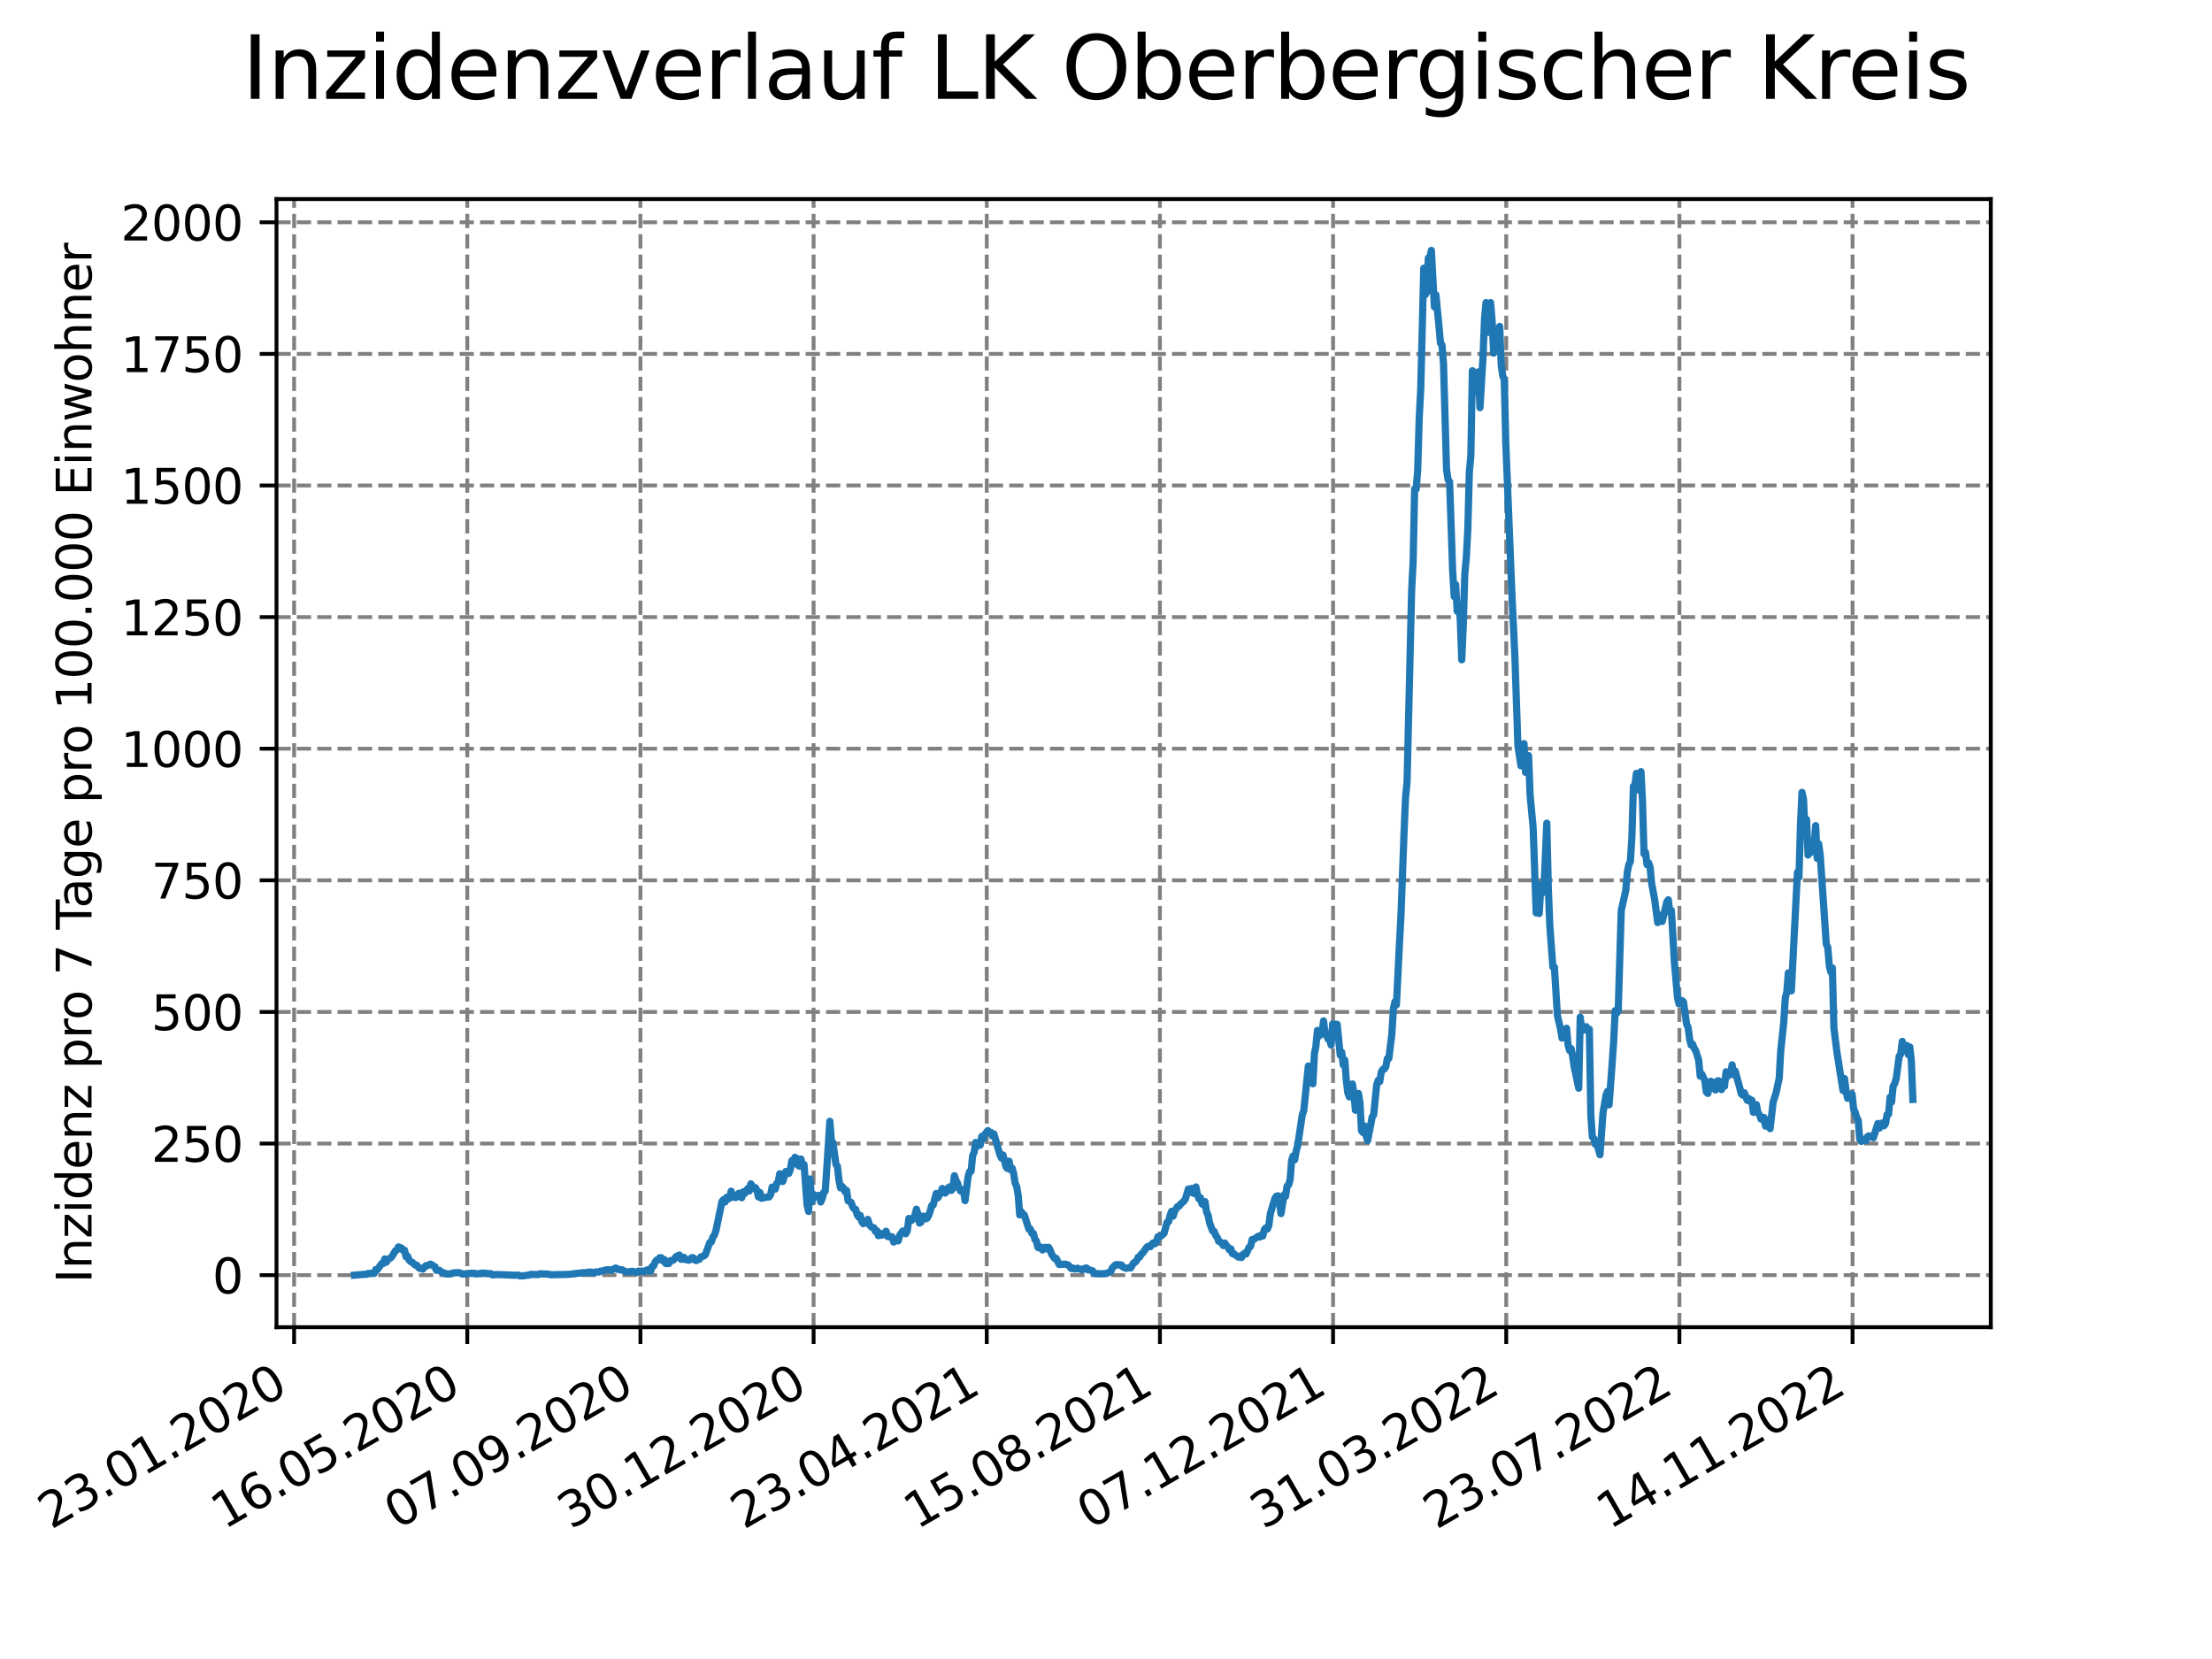 <?xml version="1.0" encoding="utf-8" standalone="no"?>
<!DOCTYPE svg PUBLIC "-//W3C//DTD SVG 1.1//EN"
  "http://www.w3.org/Graphics/SVG/1.1/DTD/svg11.dtd">
<svg xmlns:xlink="http://www.w3.org/1999/xlink" width="460.8pt" height="345.6pt" viewBox="0 0 460.8 345.6" xmlns="http://www.w3.org/2000/svg" version="1.1">
 <defs>
  <style type="text/css">*{stroke-linejoin: round; stroke-linecap: butt}</style>
 </defs>
 <g id="figure_1">
  <g id="patch_1">
   <path d="M 0 345.6 
L 460.8 345.6 
L 460.8 0 
L 0 0 
z
" style="fill: #ffffff"/>
  </g>
  <g id="axes_1">
   <g id="patch_2">
    <path d="M 57.6 276.48 
L 414.72 276.48 
L 414.72 41.472 
L 57.6 41.472 
z
" style="fill: #ffffff"/>
   </g>
   <g id="matplotlib.axis_1">
    <g id="xtick_1">
     <g id="line2d_1">
      <path d="M 61.268 276.48 
L 61.268 41.472 
" clip-path="url(#pd8aa8f0f12)" style="fill: none; stroke-dasharray: 2.96,1.28; stroke-dashoffset: 0; stroke: #808080; stroke-width: 0.8"/>
     </g>
     <g id="line2d_2">
      <defs>
       <path id="m929150c74d" d="M 0 0 
L 0 3.5 
" style="stroke: #000000; stroke-width: 0.8"/>
      </defs>
      <g>
       <use xlink:href="#m929150c74d" x="61.268" y="276.48" style="stroke: #000000; stroke-width: 0.8"/>
      </g>
     </g>
     <g id="text_1">
      <!-- 23.01.2020 -->
      <g transform="translate(10.643 318.689) rotate(-30) scale(0.1 -0.1)">
       <defs>
        <path id="DejaVuSans-32" d="M 1228 531 
L 3431 531 
L 3431 0 
L 469 0 
L 469 531 
Q 828 903 1448 1529 
Q 2069 2156 2228 2338 
Q 2531 2678 2651 2914 
Q 2772 3150 2772 3378 
Q 2772 3750 2511 3984 
Q 2250 4219 1831 4219 
Q 1534 4219 1204 4116 
Q 875 4013 500 3803 
L 500 4441 
Q 881 4594 1212 4672 
Q 1544 4750 1819 4750 
Q 2544 4750 2975 4387 
Q 3406 4025 3406 3419 
Q 3406 3131 3298 2873 
Q 3191 2616 2906 2266 
Q 2828 2175 2409 1742 
Q 1991 1309 1228 531 
z
" transform="scale(0.016)"/>
        <path id="DejaVuSans-33" d="M 2597 2516 
Q 3050 2419 3304 2112 
Q 3559 1806 3559 1356 
Q 3559 666 3084 287 
Q 2609 -91 1734 -91 
Q 1441 -91 1130 -33 
Q 819 25 488 141 
L 488 750 
Q 750 597 1062 519 
Q 1375 441 1716 441 
Q 2309 441 2620 675 
Q 2931 909 2931 1356 
Q 2931 1769 2642 2001 
Q 2353 2234 1838 2234 
L 1294 2234 
L 1294 2753 
L 1863 2753 
Q 2328 2753 2575 2939 
Q 2822 3125 2822 3475 
Q 2822 3834 2567 4026 
Q 2313 4219 1838 4219 
Q 1578 4219 1281 4162 
Q 984 4106 628 3988 
L 628 4550 
Q 988 4650 1302 4700 
Q 1616 4750 1894 4750 
Q 2613 4750 3031 4423 
Q 3450 4097 3450 3541 
Q 3450 3153 3228 2886 
Q 3006 2619 2597 2516 
z
" transform="scale(0.016)"/>
        <path id="DejaVuSans-2e" d="M 684 794 
L 1344 794 
L 1344 0 
L 684 0 
L 684 794 
z
" transform="scale(0.016)"/>
        <path id="DejaVuSans-30" d="M 2034 4250 
Q 1547 4250 1301 3770 
Q 1056 3291 1056 2328 
Q 1056 1369 1301 889 
Q 1547 409 2034 409 
Q 2525 409 2770 889 
Q 3016 1369 3016 2328 
Q 3016 3291 2770 3770 
Q 2525 4250 2034 4250 
z
M 2034 4750 
Q 2819 4750 3233 4129 
Q 3647 3509 3647 2328 
Q 3647 1150 3233 529 
Q 2819 -91 2034 -91 
Q 1250 -91 836 529 
Q 422 1150 422 2328 
Q 422 3509 836 4129 
Q 1250 4750 2034 4750 
z
" transform="scale(0.016)"/>
        <path id="DejaVuSans-31" d="M 794 531 
L 1825 531 
L 1825 4091 
L 703 3866 
L 703 4441 
L 1819 4666 
L 2450 4666 
L 2450 531 
L 3481 531 
L 3481 0 
L 794 0 
L 794 531 
z
" transform="scale(0.016)"/>
       </defs>
       <use xlink:href="#DejaVuSans-32"/>
       <use xlink:href="#DejaVuSans-33" x="63.623"/>
       <use xlink:href="#DejaVuSans-2e" x="127.246"/>
       <use xlink:href="#DejaVuSans-30" x="159.033"/>
       <use xlink:href="#DejaVuSans-31" x="222.656"/>
       <use xlink:href="#DejaVuSans-2e" x="286.279"/>
       <use xlink:href="#DejaVuSans-32" x="318.066"/>
       <use xlink:href="#DejaVuSans-30" x="381.689"/>
       <use xlink:href="#DejaVuSans-32" x="445.312"/>
       <use xlink:href="#DejaVuSans-30" x="508.936"/>
      </g>
     </g>
    </g>
    <g id="xtick_2">
     <g id="line2d_3">
      <path d="M 97.341 276.48 
L 97.341 41.472 
" clip-path="url(#pd8aa8f0f12)" style="fill: none; stroke-dasharray: 2.96,1.28; stroke-dashoffset: 0; stroke: #808080; stroke-width: 0.8"/>
     </g>
     <g id="line2d_4">
      <g>
       <use xlink:href="#m929150c74d" x="97.341" y="276.48" style="stroke: #000000; stroke-width: 0.8"/>
      </g>
     </g>
     <g id="text_2">
      <!-- 16.05.2020 -->
      <g transform="translate(46.715 318.689) rotate(-30) scale(0.1 -0.1)">
       <defs>
        <path id="DejaVuSans-36" d="M 2113 2584 
Q 1688 2584 1439 2293 
Q 1191 2003 1191 1497 
Q 1191 994 1439 701 
Q 1688 409 2113 409 
Q 2538 409 2786 701 
Q 3034 994 3034 1497 
Q 3034 2003 2786 2293 
Q 2538 2584 2113 2584 
z
M 3366 4563 
L 3366 3988 
Q 3128 4100 2886 4159 
Q 2644 4219 2406 4219 
Q 1781 4219 1451 3797 
Q 1122 3375 1075 2522 
Q 1259 2794 1537 2939 
Q 1816 3084 2150 3084 
Q 2853 3084 3261 2657 
Q 3669 2231 3669 1497 
Q 3669 778 3244 343 
Q 2819 -91 2113 -91 
Q 1303 -91 875 529 
Q 447 1150 447 2328 
Q 447 3434 972 4092 
Q 1497 4750 2381 4750 
Q 2619 4750 2861 4703 
Q 3103 4656 3366 4563 
z
" transform="scale(0.016)"/>
        <path id="DejaVuSans-35" d="M 691 4666 
L 3169 4666 
L 3169 4134 
L 1269 4134 
L 1269 2991 
Q 1406 3038 1543 3061 
Q 1681 3084 1819 3084 
Q 2600 3084 3056 2656 
Q 3513 2228 3513 1497 
Q 3513 744 3044 326 
Q 2575 -91 1722 -91 
Q 1428 -91 1123 -41 
Q 819 9 494 109 
L 494 744 
Q 775 591 1075 516 
Q 1375 441 1709 441 
Q 2250 441 2565 725 
Q 2881 1009 2881 1497 
Q 2881 1984 2565 2268 
Q 2250 2553 1709 2553 
Q 1456 2553 1204 2497 
Q 953 2441 691 2322 
L 691 4666 
z
" transform="scale(0.016)"/>
       </defs>
       <use xlink:href="#DejaVuSans-31"/>
       <use xlink:href="#DejaVuSans-36" x="63.623"/>
       <use xlink:href="#DejaVuSans-2e" x="127.246"/>
       <use xlink:href="#DejaVuSans-30" x="159.033"/>
       <use xlink:href="#DejaVuSans-35" x="222.656"/>
       <use xlink:href="#DejaVuSans-2e" x="286.279"/>
       <use xlink:href="#DejaVuSans-32" x="318.066"/>
       <use xlink:href="#DejaVuSans-30" x="381.689"/>
       <use xlink:href="#DejaVuSans-32" x="445.312"/>
       <use xlink:href="#DejaVuSans-30" x="508.936"/>
      </g>
     </g>
    </g>
    <g id="xtick_3">
     <g id="line2d_5">
      <path d="M 133.413 276.48 
L 133.413 41.472 
" clip-path="url(#pd8aa8f0f12)" style="fill: none; stroke-dasharray: 2.96,1.28; stroke-dashoffset: 0; stroke: #808080; stroke-width: 0.8"/>
     </g>
     <g id="line2d_6">
      <g>
       <use xlink:href="#m929150c74d" x="133.413" y="276.48" style="stroke: #000000; stroke-width: 0.8"/>
      </g>
     </g>
     <g id="text_3">
      <!-- 07.09.2020 -->
      <g transform="translate(82.788 318.689) rotate(-30) scale(0.1 -0.1)">
       <defs>
        <path id="DejaVuSans-37" d="M 525 4666 
L 3525 4666 
L 3525 4397 
L 1831 0 
L 1172 0 
L 2766 4134 
L 525 4134 
L 525 4666 
z
" transform="scale(0.016)"/>
        <path id="DejaVuSans-39" d="M 703 97 
L 703 672 
Q 941 559 1184 500 
Q 1428 441 1663 441 
Q 2288 441 2617 861 
Q 2947 1281 2994 2138 
Q 2813 1869 2534 1725 
Q 2256 1581 1919 1581 
Q 1219 1581 811 2004 
Q 403 2428 403 3163 
Q 403 3881 828 4315 
Q 1253 4750 1959 4750 
Q 2769 4750 3195 4129 
Q 3622 3509 3622 2328 
Q 3622 1225 3098 567 
Q 2575 -91 1691 -91 
Q 1453 -91 1209 -44 
Q 966 3 703 97 
z
M 1959 2075 
Q 2384 2075 2632 2365 
Q 2881 2656 2881 3163 
Q 2881 3666 2632 3958 
Q 2384 4250 1959 4250 
Q 1534 4250 1286 3958 
Q 1038 3666 1038 3163 
Q 1038 2656 1286 2365 
Q 1534 2075 1959 2075 
z
" transform="scale(0.016)"/>
       </defs>
       <use xlink:href="#DejaVuSans-30"/>
       <use xlink:href="#DejaVuSans-37" x="63.623"/>
       <use xlink:href="#DejaVuSans-2e" x="127.246"/>
       <use xlink:href="#DejaVuSans-30" x="159.033"/>
       <use xlink:href="#DejaVuSans-39" x="222.656"/>
       <use xlink:href="#DejaVuSans-2e" x="286.279"/>
       <use xlink:href="#DejaVuSans-32" x="318.066"/>
       <use xlink:href="#DejaVuSans-30" x="381.689"/>
       <use xlink:href="#DejaVuSans-32" x="445.312"/>
       <use xlink:href="#DejaVuSans-30" x="508.936"/>
      </g>
     </g>
    </g>
    <g id="xtick_4">
     <g id="line2d_7">
      <path d="M 169.486 276.48 
L 169.486 41.472 
" clip-path="url(#pd8aa8f0f12)" style="fill: none; stroke-dasharray: 2.96,1.28; stroke-dashoffset: 0; stroke: #808080; stroke-width: 0.8"/>
     </g>
     <g id="line2d_8">
      <g>
       <use xlink:href="#m929150c74d" x="169.486" y="276.48" style="stroke: #000000; stroke-width: 0.8"/>
      </g>
     </g>
     <g id="text_4">
      <!-- 30.12.2020 -->
      <g transform="translate(118.861 318.689) rotate(-30) scale(0.1 -0.1)">
       <use xlink:href="#DejaVuSans-33"/>
       <use xlink:href="#DejaVuSans-30" x="63.623"/>
       <use xlink:href="#DejaVuSans-2e" x="127.246"/>
       <use xlink:href="#DejaVuSans-31" x="159.033"/>
       <use xlink:href="#DejaVuSans-32" x="222.656"/>
       <use xlink:href="#DejaVuSans-2e" x="286.279"/>
       <use xlink:href="#DejaVuSans-32" x="318.066"/>
       <use xlink:href="#DejaVuSans-30" x="381.689"/>
       <use xlink:href="#DejaVuSans-32" x="445.312"/>
       <use xlink:href="#DejaVuSans-30" x="508.936"/>
      </g>
     </g>
    </g>
    <g id="xtick_5">
     <g id="line2d_9">
      <path d="M 205.559 276.48 
L 205.559 41.472 
" clip-path="url(#pd8aa8f0f12)" style="fill: none; stroke-dasharray: 2.96,1.28; stroke-dashoffset: 0; stroke: #808080; stroke-width: 0.8"/>
     </g>
     <g id="line2d_10">
      <g>
       <use xlink:href="#m929150c74d" x="205.559" y="276.48" style="stroke: #000000; stroke-width: 0.8"/>
      </g>
     </g>
     <g id="text_5">
      <!-- 23.04.2021 -->
      <g transform="translate(154.934 318.689) rotate(-30) scale(0.1 -0.1)">
       <defs>
        <path id="DejaVuSans-34" d="M 2419 4116 
L 825 1625 
L 2419 1625 
L 2419 4116 
z
M 2253 4666 
L 3047 4666 
L 3047 1625 
L 3713 1625 
L 3713 1100 
L 3047 1100 
L 3047 0 
L 2419 0 
L 2419 1100 
L 313 1100 
L 313 1709 
L 2253 4666 
z
" transform="scale(0.016)"/>
       </defs>
       <use xlink:href="#DejaVuSans-32"/>
       <use xlink:href="#DejaVuSans-33" x="63.623"/>
       <use xlink:href="#DejaVuSans-2e" x="127.246"/>
       <use xlink:href="#DejaVuSans-30" x="159.033"/>
       <use xlink:href="#DejaVuSans-34" x="222.656"/>
       <use xlink:href="#DejaVuSans-2e" x="286.279"/>
       <use xlink:href="#DejaVuSans-32" x="318.066"/>
       <use xlink:href="#DejaVuSans-30" x="381.689"/>
       <use xlink:href="#DejaVuSans-32" x="445.312"/>
       <use xlink:href="#DejaVuSans-31" x="508.936"/>
      </g>
     </g>
    </g>
    <g id="xtick_6">
     <g id="line2d_11">
      <path d="M 241.632 276.48 
L 241.632 41.472 
" clip-path="url(#pd8aa8f0f12)" style="fill: none; stroke-dasharray: 2.96,1.28; stroke-dashoffset: 0; stroke: #808080; stroke-width: 0.8"/>
     </g>
     <g id="line2d_12">
      <g>
       <use xlink:href="#m929150c74d" x="241.632" y="276.48" style="stroke: #000000; stroke-width: 0.8"/>
      </g>
     </g>
     <g id="text_6">
      <!-- 15.08.2021 -->
      <g transform="translate(191.006 318.689) rotate(-30) scale(0.1 -0.1)">
       <defs>
        <path id="DejaVuSans-38" d="M 2034 2216 
Q 1584 2216 1326 1975 
Q 1069 1734 1069 1313 
Q 1069 891 1326 650 
Q 1584 409 2034 409 
Q 2484 409 2743 651 
Q 3003 894 3003 1313 
Q 3003 1734 2745 1975 
Q 2488 2216 2034 2216 
z
M 1403 2484 
Q 997 2584 770 2862 
Q 544 3141 544 3541 
Q 544 4100 942 4425 
Q 1341 4750 2034 4750 
Q 2731 4750 3128 4425 
Q 3525 4100 3525 3541 
Q 3525 3141 3298 2862 
Q 3072 2584 2669 2484 
Q 3125 2378 3379 2068 
Q 3634 1759 3634 1313 
Q 3634 634 3220 271 
Q 2806 -91 2034 -91 
Q 1263 -91 848 271 
Q 434 634 434 1313 
Q 434 1759 690 2068 
Q 947 2378 1403 2484 
z
M 1172 3481 
Q 1172 3119 1398 2916 
Q 1625 2713 2034 2713 
Q 2441 2713 2670 2916 
Q 2900 3119 2900 3481 
Q 2900 3844 2670 4047 
Q 2441 4250 2034 4250 
Q 1625 4250 1398 4047 
Q 1172 3844 1172 3481 
z
" transform="scale(0.016)"/>
       </defs>
       <use xlink:href="#DejaVuSans-31"/>
       <use xlink:href="#DejaVuSans-35" x="63.623"/>
       <use xlink:href="#DejaVuSans-2e" x="127.246"/>
       <use xlink:href="#DejaVuSans-30" x="159.033"/>
       <use xlink:href="#DejaVuSans-38" x="222.656"/>
       <use xlink:href="#DejaVuSans-2e" x="286.279"/>
       <use xlink:href="#DejaVuSans-32" x="318.066"/>
       <use xlink:href="#DejaVuSans-30" x="381.689"/>
       <use xlink:href="#DejaVuSans-32" x="445.312"/>
       <use xlink:href="#DejaVuSans-31" x="508.936"/>
      </g>
     </g>
    </g>
    <g id="xtick_7">
     <g id="line2d_13">
      <path d="M 277.704 276.48 
L 277.704 41.472 
" clip-path="url(#pd8aa8f0f12)" style="fill: none; stroke-dasharray: 2.96,1.28; stroke-dashoffset: 0; stroke: #808080; stroke-width: 0.8"/>
     </g>
     <g id="line2d_14">
      <g>
       <use xlink:href="#m929150c74d" x="277.704" y="276.48" style="stroke: #000000; stroke-width: 0.8"/>
      </g>
     </g>
     <g id="text_7">
      <!-- 07.12.2021 -->
      <g transform="translate(227.079 318.689) rotate(-30) scale(0.1 -0.1)">
       <use xlink:href="#DejaVuSans-30"/>
       <use xlink:href="#DejaVuSans-37" x="63.623"/>
       <use xlink:href="#DejaVuSans-2e" x="127.246"/>
       <use xlink:href="#DejaVuSans-31" x="159.033"/>
       <use xlink:href="#DejaVuSans-32" x="222.656"/>
       <use xlink:href="#DejaVuSans-2e" x="286.279"/>
       <use xlink:href="#DejaVuSans-32" x="318.066"/>
       <use xlink:href="#DejaVuSans-30" x="381.689"/>
       <use xlink:href="#DejaVuSans-32" x="445.312"/>
       <use xlink:href="#DejaVuSans-31" x="508.936"/>
      </g>
     </g>
    </g>
    <g id="xtick_8">
     <g id="line2d_15">
      <path d="M 313.777 276.48 
L 313.777 41.472 
" clip-path="url(#pd8aa8f0f12)" style="fill: none; stroke-dasharray: 2.96,1.28; stroke-dashoffset: 0; stroke: #808080; stroke-width: 0.8"/>
     </g>
     <g id="line2d_16">
      <g>
       <use xlink:href="#m929150c74d" x="313.777" y="276.48" style="stroke: #000000; stroke-width: 0.8"/>
      </g>
     </g>
     <g id="text_8">
      <!-- 31.03.2022 -->
      <g transform="translate(263.152 318.689) rotate(-30) scale(0.1 -0.1)">
       <use xlink:href="#DejaVuSans-33"/>
       <use xlink:href="#DejaVuSans-31" x="63.623"/>
       <use xlink:href="#DejaVuSans-2e" x="127.246"/>
       <use xlink:href="#DejaVuSans-30" x="159.033"/>
       <use xlink:href="#DejaVuSans-33" x="222.656"/>
       <use xlink:href="#DejaVuSans-2e" x="286.279"/>
       <use xlink:href="#DejaVuSans-32" x="318.066"/>
       <use xlink:href="#DejaVuSans-30" x="381.689"/>
       <use xlink:href="#DejaVuSans-32" x="445.312"/>
       <use xlink:href="#DejaVuSans-32" x="508.936"/>
      </g>
     </g>
    </g>
    <g id="xtick_9">
     <g id="line2d_17">
      <path d="M 349.85 276.48 
L 349.85 41.472 
" clip-path="url(#pd8aa8f0f12)" style="fill: none; stroke-dasharray: 2.96,1.28; stroke-dashoffset: 0; stroke: #808080; stroke-width: 0.8"/>
     </g>
     <g id="line2d_18">
      <g>
       <use xlink:href="#m929150c74d" x="349.85" y="276.48" style="stroke: #000000; stroke-width: 0.8"/>
      </g>
     </g>
     <g id="text_9">
      <!-- 23.07.2022 -->
      <g transform="translate(299.225 318.689) rotate(-30) scale(0.1 -0.1)">
       <use xlink:href="#DejaVuSans-32"/>
       <use xlink:href="#DejaVuSans-33" x="63.623"/>
       <use xlink:href="#DejaVuSans-2e" x="127.246"/>
       <use xlink:href="#DejaVuSans-30" x="159.033"/>
       <use xlink:href="#DejaVuSans-37" x="222.656"/>
       <use xlink:href="#DejaVuSans-2e" x="286.279"/>
       <use xlink:href="#DejaVuSans-32" x="318.066"/>
       <use xlink:href="#DejaVuSans-30" x="381.689"/>
       <use xlink:href="#DejaVuSans-32" x="445.312"/>
       <use xlink:href="#DejaVuSans-32" x="508.936"/>
      </g>
     </g>
    </g>
    <g id="xtick_10">
     <g id="line2d_19">
      <path d="M 385.922 276.48 
L 385.922 41.472 
" clip-path="url(#pd8aa8f0f12)" style="fill: none; stroke-dasharray: 2.96,1.28; stroke-dashoffset: 0; stroke: #808080; stroke-width: 0.8"/>
     </g>
     <g id="line2d_20">
      <g>
       <use xlink:href="#m929150c74d" x="385.922" y="276.48" style="stroke: #000000; stroke-width: 0.8"/>
      </g>
     </g>
     <g id="text_10">
      <!-- 14.11.2022 -->
      <g transform="translate(335.297 318.689) rotate(-30) scale(0.1 -0.1)">
       <use xlink:href="#DejaVuSans-31"/>
       <use xlink:href="#DejaVuSans-34" x="63.623"/>
       <use xlink:href="#DejaVuSans-2e" x="127.246"/>
       <use xlink:href="#DejaVuSans-31" x="159.033"/>
       <use xlink:href="#DejaVuSans-31" x="222.656"/>
       <use xlink:href="#DejaVuSans-2e" x="286.279"/>
       <use xlink:href="#DejaVuSans-32" x="318.066"/>
       <use xlink:href="#DejaVuSans-30" x="381.689"/>
       <use xlink:href="#DejaVuSans-32" x="445.312"/>
       <use xlink:href="#DejaVuSans-32" x="508.936"/>
      </g>
     </g>
    </g>
   </g>
   <g id="matplotlib.axis_2">
    <g id="ytick_1">
     <g id="line2d_21">
      <path d="M 57.6 265.637 
L 414.72 265.637 
" clip-path="url(#pd8aa8f0f12)" style="fill: none; stroke-dasharray: 2.96,1.28; stroke-dashoffset: 0; stroke: #808080; stroke-width: 0.8"/>
     </g>
     <g id="line2d_22">
      <defs>
       <path id="m714f309800" d="M 0 0 
L -3.5 0 
" style="stroke: #000000; stroke-width: 0.8"/>
      </defs>
      <g>
       <use xlink:href="#m714f309800" x="57.6" y="265.637" style="stroke: #000000; stroke-width: 0.8"/>
      </g>
     </g>
     <g id="text_11">
      <!-- 0 -->
      <g transform="translate(44.237 269.436) scale(0.1 -0.1)">
       <use xlink:href="#DejaVuSans-30"/>
      </g>
     </g>
    </g>
    <g id="ytick_2">
     <g id="line2d_23">
      <path d="M 57.6 238.22 
L 414.72 238.22 
" clip-path="url(#pd8aa8f0f12)" style="fill: none; stroke-dasharray: 2.96,1.28; stroke-dashoffset: 0; stroke: #808080; stroke-width: 0.8"/>
     </g>
     <g id="line2d_24">
      <g>
       <use xlink:href="#m714f309800" x="57.6" y="238.22" style="stroke: #000000; stroke-width: 0.8"/>
      </g>
     </g>
     <g id="text_12">
      <!-- 250 -->
      <g transform="translate(31.512 242.019) scale(0.1 -0.1)">
       <use xlink:href="#DejaVuSans-32"/>
       <use xlink:href="#DejaVuSans-35" x="63.623"/>
       <use xlink:href="#DejaVuSans-30" x="127.246"/>
      </g>
     </g>
    </g>
    <g id="ytick_3">
     <g id="line2d_25">
      <path d="M 57.6 210.803 
L 414.72 210.803 
" clip-path="url(#pd8aa8f0f12)" style="fill: none; stroke-dasharray: 2.96,1.28; stroke-dashoffset: 0; stroke: #808080; stroke-width: 0.8"/>
     </g>
     <g id="line2d_26">
      <g>
       <use xlink:href="#m714f309800" x="57.6" y="210.803" style="stroke: #000000; stroke-width: 0.8"/>
      </g>
     </g>
     <g id="text_13">
      <!-- 500 -->
      <g transform="translate(31.512 214.603) scale(0.1 -0.1)">
       <use xlink:href="#DejaVuSans-35"/>
       <use xlink:href="#DejaVuSans-30" x="63.623"/>
       <use xlink:href="#DejaVuSans-30" x="127.246"/>
      </g>
     </g>
    </g>
    <g id="ytick_4">
     <g id="line2d_27">
      <path d="M 57.6 183.387 
L 414.72 183.387 
" clip-path="url(#pd8aa8f0f12)" style="fill: none; stroke-dasharray: 2.96,1.28; stroke-dashoffset: 0; stroke: #808080; stroke-width: 0.8"/>
     </g>
     <g id="line2d_28">
      <g>
       <use xlink:href="#m714f309800" x="57.6" y="183.387" style="stroke: #000000; stroke-width: 0.8"/>
      </g>
     </g>
     <g id="text_14">
      <!-- 750 -->
      <g transform="translate(31.512 187.186) scale(0.1 -0.1)">
       <use xlink:href="#DejaVuSans-37"/>
       <use xlink:href="#DejaVuSans-35" x="63.623"/>
       <use xlink:href="#DejaVuSans-30" x="127.246"/>
      </g>
     </g>
    </g>
    <g id="ytick_5">
     <g id="line2d_29">
      <path d="M 57.6 155.97 
L 414.72 155.97 
" clip-path="url(#pd8aa8f0f12)" style="fill: none; stroke-dasharray: 2.96,1.28; stroke-dashoffset: 0; stroke: #808080; stroke-width: 0.8"/>
     </g>
     <g id="line2d_30">
      <g>
       <use xlink:href="#m714f309800" x="57.6" y="155.97" style="stroke: #000000; stroke-width: 0.8"/>
      </g>
     </g>
     <g id="text_15">
      <!-- 1000 -->
      <g transform="translate(25.15 159.769) scale(0.1 -0.1)">
       <use xlink:href="#DejaVuSans-31"/>
       <use xlink:href="#DejaVuSans-30" x="63.623"/>
       <use xlink:href="#DejaVuSans-30" x="127.246"/>
       <use xlink:href="#DejaVuSans-30" x="190.869"/>
      </g>
     </g>
    </g>
    <g id="ytick_6">
     <g id="line2d_31">
      <path d="M 57.6 128.553 
L 414.72 128.553 
" clip-path="url(#pd8aa8f0f12)" style="fill: none; stroke-dasharray: 2.96,1.28; stroke-dashoffset: 0; stroke: #808080; stroke-width: 0.8"/>
     </g>
     <g id="line2d_32">
      <g>
       <use xlink:href="#m714f309800" x="57.6" y="128.553" style="stroke: #000000; stroke-width: 0.8"/>
      </g>
     </g>
     <g id="text_16">
      <!-- 1250 -->
      <g transform="translate(25.15 132.353) scale(0.1 -0.1)">
       <use xlink:href="#DejaVuSans-31"/>
       <use xlink:href="#DejaVuSans-32" x="63.623"/>
       <use xlink:href="#DejaVuSans-35" x="127.246"/>
       <use xlink:href="#DejaVuSans-30" x="190.869"/>
      </g>
     </g>
    </g>
    <g id="ytick_7">
     <g id="line2d_33">
      <path d="M 57.6 101.137 
L 414.72 101.137 
" clip-path="url(#pd8aa8f0f12)" style="fill: none; stroke-dasharray: 2.96,1.28; stroke-dashoffset: 0; stroke: #808080; stroke-width: 0.8"/>
     </g>
     <g id="line2d_34">
      <g>
       <use xlink:href="#m714f309800" x="57.6" y="101.137" style="stroke: #000000; stroke-width: 0.8"/>
      </g>
     </g>
     <g id="text_17">
      <!-- 1500 -->
      <g transform="translate(25.15 104.936) scale(0.1 -0.1)">
       <use xlink:href="#DejaVuSans-31"/>
       <use xlink:href="#DejaVuSans-35" x="63.623"/>
       <use xlink:href="#DejaVuSans-30" x="127.246"/>
       <use xlink:href="#DejaVuSans-30" x="190.869"/>
      </g>
     </g>
    </g>
    <g id="ytick_8">
     <g id="line2d_35">
      <path d="M 57.6 73.72 
L 414.72 73.72 
" clip-path="url(#pd8aa8f0f12)" style="fill: none; stroke-dasharray: 2.96,1.28; stroke-dashoffset: 0; stroke: #808080; stroke-width: 0.8"/>
     </g>
     <g id="line2d_36">
      <g>
       <use xlink:href="#m714f309800" x="57.6" y="73.72" style="stroke: #000000; stroke-width: 0.8"/>
      </g>
     </g>
     <g id="text_18">
      <!-- 1750 -->
      <g transform="translate(25.15 77.519) scale(0.1 -0.1)">
       <use xlink:href="#DejaVuSans-31"/>
       <use xlink:href="#DejaVuSans-37" x="63.623"/>
       <use xlink:href="#DejaVuSans-35" x="127.246"/>
       <use xlink:href="#DejaVuSans-30" x="190.869"/>
      </g>
     </g>
    </g>
    <g id="ytick_9">
     <g id="line2d_37">
      <path d="M 57.6 46.304 
L 414.72 46.304 
" clip-path="url(#pd8aa8f0f12)" style="fill: none; stroke-dasharray: 2.96,1.28; stroke-dashoffset: 0; stroke: #808080; stroke-width: 0.8"/>
     </g>
     <g id="line2d_38">
      <g>
       <use xlink:href="#m714f309800" x="57.6" y="46.304" style="stroke: #000000; stroke-width: 0.8"/>
      </g>
     </g>
     <g id="text_19">
      <!-- 2000 -->
      <g transform="translate(25.15 50.103) scale(0.1 -0.1)">
       <use xlink:href="#DejaVuSans-32"/>
       <use xlink:href="#DejaVuSans-30" x="63.623"/>
       <use xlink:href="#DejaVuSans-30" x="127.246"/>
       <use xlink:href="#DejaVuSans-30" x="190.869"/>
      </g>
     </g>
    </g>
    <g id="text_20">
     <!-- Inzidenz pro 7 Tage pro 100.000 Einwohner -->
     <g transform="translate(19.07 267.301) rotate(-90) scale(0.1 -0.1)">
      <defs>
       <path id="DejaVuSans-49" d="M 628 4666 
L 1259 4666 
L 1259 0 
L 628 0 
L 628 4666 
z
" transform="scale(0.016)"/>
       <path id="DejaVuSans-6e" d="M 3513 2113 
L 3513 0 
L 2938 0 
L 2938 2094 
Q 2938 2591 2744 2837 
Q 2550 3084 2163 3084 
Q 1697 3084 1428 2787 
Q 1159 2491 1159 1978 
L 1159 0 
L 581 0 
L 581 3500 
L 1159 3500 
L 1159 2956 
Q 1366 3272 1645 3428 
Q 1925 3584 2291 3584 
Q 2894 3584 3203 3211 
Q 3513 2838 3513 2113 
z
" transform="scale(0.016)"/>
       <path id="DejaVuSans-7a" d="M 353 3500 
L 3084 3500 
L 3084 2975 
L 922 459 
L 3084 459 
L 3084 0 
L 275 0 
L 275 525 
L 2438 3041 
L 353 3041 
L 353 3500 
z
" transform="scale(0.016)"/>
       <path id="DejaVuSans-69" d="M 603 3500 
L 1178 3500 
L 1178 0 
L 603 0 
L 603 3500 
z
M 603 4863 
L 1178 4863 
L 1178 4134 
L 603 4134 
L 603 4863 
z
" transform="scale(0.016)"/>
       <path id="DejaVuSans-64" d="M 2906 2969 
L 2906 4863 
L 3481 4863 
L 3481 0 
L 2906 0 
L 2906 525 
Q 2725 213 2448 61 
Q 2172 -91 1784 -91 
Q 1150 -91 751 415 
Q 353 922 353 1747 
Q 353 2572 751 3078 
Q 1150 3584 1784 3584 
Q 2172 3584 2448 3432 
Q 2725 3281 2906 2969 
z
M 947 1747 
Q 947 1113 1208 752 
Q 1469 391 1925 391 
Q 2381 391 2643 752 
Q 2906 1113 2906 1747 
Q 2906 2381 2643 2742 
Q 2381 3103 1925 3103 
Q 1469 3103 1208 2742 
Q 947 2381 947 1747 
z
" transform="scale(0.016)"/>
       <path id="DejaVuSans-65" d="M 3597 1894 
L 3597 1613 
L 953 1613 
Q 991 1019 1311 708 
Q 1631 397 2203 397 
Q 2534 397 2845 478 
Q 3156 559 3463 722 
L 3463 178 
Q 3153 47 2828 -22 
Q 2503 -91 2169 -91 
Q 1331 -91 842 396 
Q 353 884 353 1716 
Q 353 2575 817 3079 
Q 1281 3584 2069 3584 
Q 2775 3584 3186 3129 
Q 3597 2675 3597 1894 
z
M 3022 2063 
Q 3016 2534 2758 2815 
Q 2500 3097 2075 3097 
Q 1594 3097 1305 2825 
Q 1016 2553 972 2059 
L 3022 2063 
z
" transform="scale(0.016)"/>
       <path id="DejaVuSans-20" transform="scale(0.016)"/>
       <path id="DejaVuSans-70" d="M 1159 525 
L 1159 -1331 
L 581 -1331 
L 581 3500 
L 1159 3500 
L 1159 2969 
Q 1341 3281 1617 3432 
Q 1894 3584 2278 3584 
Q 2916 3584 3314 3078 
Q 3713 2572 3713 1747 
Q 3713 922 3314 415 
Q 2916 -91 2278 -91 
Q 1894 -91 1617 61 
Q 1341 213 1159 525 
z
M 3116 1747 
Q 3116 2381 2855 2742 
Q 2594 3103 2138 3103 
Q 1681 3103 1420 2742 
Q 1159 2381 1159 1747 
Q 1159 1113 1420 752 
Q 1681 391 2138 391 
Q 2594 391 2855 752 
Q 3116 1113 3116 1747 
z
" transform="scale(0.016)"/>
       <path id="DejaVuSans-72" d="M 2631 2963 
Q 2534 3019 2420 3045 
Q 2306 3072 2169 3072 
Q 1681 3072 1420 2755 
Q 1159 2438 1159 1844 
L 1159 0 
L 581 0 
L 581 3500 
L 1159 3500 
L 1159 2956 
Q 1341 3275 1631 3429 
Q 1922 3584 2338 3584 
Q 2397 3584 2469 3576 
Q 2541 3569 2628 3553 
L 2631 2963 
z
" transform="scale(0.016)"/>
       <path id="DejaVuSans-6f" d="M 1959 3097 
Q 1497 3097 1228 2736 
Q 959 2375 959 1747 
Q 959 1119 1226 758 
Q 1494 397 1959 397 
Q 2419 397 2687 759 
Q 2956 1122 2956 1747 
Q 2956 2369 2687 2733 
Q 2419 3097 1959 3097 
z
M 1959 3584 
Q 2709 3584 3137 3096 
Q 3566 2609 3566 1747 
Q 3566 888 3137 398 
Q 2709 -91 1959 -91 
Q 1206 -91 779 398 
Q 353 888 353 1747 
Q 353 2609 779 3096 
Q 1206 3584 1959 3584 
z
" transform="scale(0.016)"/>
       <path id="DejaVuSans-54" d="M -19 4666 
L 3928 4666 
L 3928 4134 
L 2272 4134 
L 2272 0 
L 1638 0 
L 1638 4134 
L -19 4134 
L -19 4666 
z
" transform="scale(0.016)"/>
       <path id="DejaVuSans-61" d="M 2194 1759 
Q 1497 1759 1228 1600 
Q 959 1441 959 1056 
Q 959 750 1161 570 
Q 1363 391 1709 391 
Q 2188 391 2477 730 
Q 2766 1069 2766 1631 
L 2766 1759 
L 2194 1759 
z
M 3341 1997 
L 3341 0 
L 2766 0 
L 2766 531 
Q 2569 213 2275 61 
Q 1981 -91 1556 -91 
Q 1019 -91 701 211 
Q 384 513 384 1019 
Q 384 1609 779 1909 
Q 1175 2209 1959 2209 
L 2766 2209 
L 2766 2266 
Q 2766 2663 2505 2880 
Q 2244 3097 1772 3097 
Q 1472 3097 1187 3025 
Q 903 2953 641 2809 
L 641 3341 
Q 956 3463 1253 3523 
Q 1550 3584 1831 3584 
Q 2591 3584 2966 3190 
Q 3341 2797 3341 1997 
z
" transform="scale(0.016)"/>
       <path id="DejaVuSans-67" d="M 2906 1791 
Q 2906 2416 2648 2759 
Q 2391 3103 1925 3103 
Q 1463 3103 1205 2759 
Q 947 2416 947 1791 
Q 947 1169 1205 825 
Q 1463 481 1925 481 
Q 2391 481 2648 825 
Q 2906 1169 2906 1791 
z
M 3481 434 
Q 3481 -459 3084 -895 
Q 2688 -1331 1869 -1331 
Q 1566 -1331 1297 -1286 
Q 1028 -1241 775 -1147 
L 775 -588 
Q 1028 -725 1275 -790 
Q 1522 -856 1778 -856 
Q 2344 -856 2625 -561 
Q 2906 -266 2906 331 
L 2906 616 
Q 2728 306 2450 153 
Q 2172 0 1784 0 
Q 1141 0 747 490 
Q 353 981 353 1791 
Q 353 2603 747 3093 
Q 1141 3584 1784 3584 
Q 2172 3584 2450 3431 
Q 2728 3278 2906 2969 
L 2906 3500 
L 3481 3500 
L 3481 434 
z
" transform="scale(0.016)"/>
       <path id="DejaVuSans-45" d="M 628 4666 
L 3578 4666 
L 3578 4134 
L 1259 4134 
L 1259 2753 
L 3481 2753 
L 3481 2222 
L 1259 2222 
L 1259 531 
L 3634 531 
L 3634 0 
L 628 0 
L 628 4666 
z
" transform="scale(0.016)"/>
       <path id="DejaVuSans-77" d="M 269 3500 
L 844 3500 
L 1563 769 
L 2278 3500 
L 2956 3500 
L 3675 769 
L 4391 3500 
L 4966 3500 
L 4050 0 
L 3372 0 
L 2619 2869 
L 1863 0 
L 1184 0 
L 269 3500 
z
" transform="scale(0.016)"/>
       <path id="DejaVuSans-68" d="M 3513 2113 
L 3513 0 
L 2938 0 
L 2938 2094 
Q 2938 2591 2744 2837 
Q 2550 3084 2163 3084 
Q 1697 3084 1428 2787 
Q 1159 2491 1159 1978 
L 1159 0 
L 581 0 
L 581 4863 
L 1159 4863 
L 1159 2956 
Q 1366 3272 1645 3428 
Q 1925 3584 2291 3584 
Q 2894 3584 3203 3211 
Q 3513 2838 3513 2113 
z
" transform="scale(0.016)"/>
      </defs>
      <use xlink:href="#DejaVuSans-49"/>
      <use xlink:href="#DejaVuSans-6e" x="29.492"/>
      <use xlink:href="#DejaVuSans-7a" x="92.871"/>
      <use xlink:href="#DejaVuSans-69" x="145.361"/>
      <use xlink:href="#DejaVuSans-64" x="173.145"/>
      <use xlink:href="#DejaVuSans-65" x="236.621"/>
      <use xlink:href="#DejaVuSans-6e" x="298.145"/>
      <use xlink:href="#DejaVuSans-7a" x="361.523"/>
      <use xlink:href="#DejaVuSans-20" x="414.014"/>
      <use xlink:href="#DejaVuSans-70" x="445.801"/>
      <use xlink:href="#DejaVuSans-72" x="509.277"/>
      <use xlink:href="#DejaVuSans-6f" x="548.141"/>
      <use xlink:href="#DejaVuSans-20" x="609.322"/>
      <use xlink:href="#DejaVuSans-37" x="641.109"/>
      <use xlink:href="#DejaVuSans-20" x="704.732"/>
      <use xlink:href="#DejaVuSans-54" x="736.52"/>
      <use xlink:href="#DejaVuSans-61" x="781.104"/>
      <use xlink:href="#DejaVuSans-67" x="842.383"/>
      <use xlink:href="#DejaVuSans-65" x="905.859"/>
      <use xlink:href="#DejaVuSans-20" x="967.383"/>
      <use xlink:href="#DejaVuSans-70" x="999.17"/>
      <use xlink:href="#DejaVuSans-72" x="1062.646"/>
      <use xlink:href="#DejaVuSans-6f" x="1101.51"/>
      <use xlink:href="#DejaVuSans-20" x="1162.691"/>
      <use xlink:href="#DejaVuSans-31" x="1194.479"/>
      <use xlink:href="#DejaVuSans-30" x="1258.102"/>
      <use xlink:href="#DejaVuSans-30" x="1321.725"/>
      <use xlink:href="#DejaVuSans-2e" x="1385.348"/>
      <use xlink:href="#DejaVuSans-30" x="1417.135"/>
      <use xlink:href="#DejaVuSans-30" x="1480.758"/>
      <use xlink:href="#DejaVuSans-30" x="1544.381"/>
      <use xlink:href="#DejaVuSans-20" x="1608.004"/>
      <use xlink:href="#DejaVuSans-45" x="1639.791"/>
      <use xlink:href="#DejaVuSans-69" x="1702.975"/>
      <use xlink:href="#DejaVuSans-6e" x="1730.758"/>
      <use xlink:href="#DejaVuSans-77" x="1794.137"/>
      <use xlink:href="#DejaVuSans-6f" x="1875.924"/>
      <use xlink:href="#DejaVuSans-68" x="1937.105"/>
      <use xlink:href="#DejaVuSans-6e" x="2000.484"/>
      <use xlink:href="#DejaVuSans-65" x="2063.863"/>
      <use xlink:href="#DejaVuSans-72" x="2125.387"/>
     </g>
    </g>
   </g>
   <g id="line2d_39">
    <path d="M 73.833 265.637 
L 75.731 265.475 
L 76.364 265.475 
L 76.681 265.274 
L 77.946 265.274 
L 78.263 264.468 
L 78.579 264.508 
L 79.528 263.218 
L 79.845 263.218 
L 80.161 262.251 
L 80.478 262.936 
L 80.794 262.371 
L 81.427 262.009 
L 81.743 261.606 
L 82.376 260.558 
L 82.693 260.356 
L 83.009 259.751 
L 83.642 259.993 
L 83.958 260.477 
L 84.275 260.437 
L 84.591 261.807 
L 84.908 261.686 
L 85.224 262.492 
L 85.541 262.815 
L 85.857 262.936 
L 86.49 263.54 
L 86.806 263.54 
L 87.123 263.984 
L 87.439 264.226 
L 87.756 264.185 
L 88.072 264.387 
L 88.705 263.661 
L 89.021 263.661 
L 89.654 263.339 
L 89.971 263.46 
L 90.287 263.742 
L 90.603 263.863 
L 90.92 264.629 
L 91.553 264.629 
L 92.186 265.153 
L 92.502 265.153 
L 92.818 265.354 
L 93.451 265.395 
L 94.084 265.314 
L 94.401 265.153 
L 95.666 265.113 
L 96.299 265.354 
L 96.616 265.435 
L 97.248 265.314 
L 98.198 265.233 
L 98.83 265.233 
L 99.147 265.395 
L 99.78 265.314 
L 100.096 265.314 
L 100.413 265.193 
L 102.311 265.354 
L 102.628 265.596 
L 103.26 265.516 
L 103.893 265.516 
L 105.792 265.596 
L 106.741 265.637 
L 108.007 265.637 
L 108.323 265.798 
L 109.273 265.758 
L 109.905 265.637 
L 110.222 265.637 
L 110.538 265.475 
L 112.12 265.516 
L 112.437 265.354 
L 114.335 265.435 
L 114.652 265.556 
L 118.449 265.475 
L 121.613 265.113 
L 122.246 265.153 
L 122.563 264.992 
L 122.879 265.072 
L 123.195 264.992 
L 123.512 265.153 
L 123.828 265.113 
L 124.145 264.951 
L 124.778 264.992 
L 125.094 264.79 
L 125.41 264.79 
L 126.36 264.508 
L 126.993 264.508 
L 127.309 264.629 
L 128.258 264.145 
L 128.575 264.427 
L 128.891 264.387 
L 129.208 264.548 
L 129.524 264.508 
L 130.473 264.992 
L 131.739 264.83 
L 132.688 265.072 
L 133.005 264.79 
L 133.638 264.79 
L 133.954 264.951 
L 134.903 264.508 
L 135.22 264.79 
L 135.536 264.79 
L 135.853 263.823 
L 136.169 263.702 
L 136.485 262.895 
L 136.802 262.492 
L 137.118 262.452 
L 137.435 262.009 
L 137.751 262.009 
L 138.067 262.654 
L 138.384 262.371 
L 138.7 263.218 
L 139.333 263.218 
L 139.65 262.613 
L 139.966 262.613 
L 140.282 262.492 
L 140.915 261.726 
L 141.548 261.444 
L 141.865 262.331 
L 142.181 262.331 
L 142.497 261.928 
L 142.814 262.412 
L 143.13 262.412 
L 143.447 262.533 
L 143.763 262.412 
L 144.08 262.009 
L 144.396 262.009 
L 144.712 262.452 
L 145.029 262.613 
L 145.345 262.371 
L 145.662 262.371 
L 145.978 261.847 
L 146.611 261.646 
L 146.927 261.364 
L 147.877 258.824 
L 148.193 258.703 
L 148.51 257.695 
L 148.826 257.292 
L 149.142 256.365 
L 150.408 250.278 
L 150.725 249.916 
L 151.041 250.399 
L 151.357 249.432 
L 151.674 249.795 
L 151.99 249.593 
L 152.307 248.142 
L 152.623 249.351 
L 153.256 249.472 
L 153.572 249.311 
L 153.889 248.585 
L 154.205 248.827 
L 154.522 249.513 
L 154.838 248.263 
L 155.155 248.585 
L 155.787 247.578 
L 156.104 248.102 
L 156.42 246.61 
L 157.053 247.578 
L 157.37 247.416 
L 157.686 247.981 
L 158.002 249.351 
L 158.319 248.424 
L 158.635 249.633 
L 159.901 249.351 
L 160.217 249.351 
L 160.534 248.868 
L 160.85 247.295 
L 161.167 247.376 
L 161.483 247.739 
L 161.8 246.53 
L 162.116 246.247 
L 162.432 244.514 
L 162.749 245.522 
L 163.065 246.126 
L 163.698 244.03 
L 164.015 244.353 
L 164.331 244.433 
L 164.647 243.587 
L 164.964 241.773 
L 165.28 242.095 
L 165.597 241.088 
L 165.913 241.249 
L 166.23 242.74 
L 166.546 242.942 
L 166.862 241.451 
L 167.179 243.023 
L 167.495 242.579 
L 168.128 251.004 
L 168.445 252.375 
L 168.761 245.602 
L 169.077 250.399 
L 169.71 248.988 
L 170.027 249.15 
L 170.66 248.988 
L 170.976 250.399 
L 171.292 249.674 
L 171.609 248.384 
L 171.925 248.102 
L 172.875 233.59 
L 173.191 237.661 
L 173.507 238.024 
L 174.14 242.539 
L 174.457 242.982 
L 174.773 245.885 
L 175.09 247.457 
L 175.406 247.134 
L 175.722 247.497 
L 176.039 248.263 
L 176.355 247.981 
L 176.672 250.157 
L 177.304 250.48 
L 177.621 251.407 
L 177.937 251.81 
L 178.254 251.931 
L 178.57 253.06 
L 178.887 253.544 
L 179.203 253.181 
L 179.519 254.471 
L 179.836 254.914 
L 180.469 254.632 
L 180.785 254.027 
L 181.102 255.116 
L 181.418 255.519 
L 181.734 255.72 
L 182.051 255.761 
L 182.367 256.526 
L 182.684 256.406 
L 183 257.413 
L 183.317 256.889 
L 183.633 257.333 
L 184.266 257.051 
L 184.582 256.486 
L 184.899 257.575 
L 185.215 257.655 
L 185.532 257.575 
L 185.848 257.655 
L 186.164 258.744 
L 186.481 258.421 
L 187.114 258.502 
L 187.43 257.333 
L 188.063 256.446 
L 188.379 256.446 
L 188.696 257.01 
L 189.012 256.325 
L 189.329 253.826 
L 189.645 254.309 
L 189.962 254.189 
L 190.278 253.826 
L 190.594 253.14 
L 190.911 251.891 
L 191.227 252.939 
L 191.544 254.793 
L 191.86 254.592 
L 192.177 253.342 
L 192.493 253.382 
L 192.809 253.906 
L 193.126 253.785 
L 193.442 253.221 
L 193.759 252.375 
L 194.075 251.165 
L 194.392 251.044 
L 195.024 248.626 
L 195.341 249.553 
L 195.974 248.464 
L 196.29 247.578 
L 196.923 248.545 
L 197.239 248.182 
L 197.556 247.416 
L 197.872 247.215 
L 198.189 247.981 
L 198.505 247.537 
L 198.822 244.917 
L 199.138 245.925 
L 199.454 246.409 
L 199.771 247.497 
L 200.087 248.102 
L 200.404 247.82 
L 200.72 247.981 
L 201.037 250.117 
L 201.669 245.119 
L 201.986 244.071 
L 202.302 243.99 
L 202.619 240.725 
L 202.935 240.04 
L 203.252 237.984 
L 203.568 238.79 
L 203.884 238.145 
L 204.201 238.548 
L 204.517 236.734 
L 204.834 237.218 
L 205.15 236.331 
L 205.783 235.525 
L 206.099 235.888 
L 206.416 235.888 
L 206.732 236.654 
L 207.049 236.21 
L 208.314 240.604 
L 208.631 241.249 
L 208.947 240.604 
L 209.58 243.103 
L 209.897 243.426 
L 210.213 241.894 
L 210.529 243.668 
L 210.846 243.345 
L 211.162 244.474 
L 211.479 246.489 
L 211.795 247.175 
L 212.112 249.029 
L 212.428 253.1 
L 212.744 252.415 
L 213.061 252.858 
L 213.377 253.1 
L 214.327 256.043 
L 214.643 256.043 
L 214.959 256.93 
L 215.276 256.93 
L 215.592 258.22 
L 215.909 258.542 
L 216.225 259.872 
L 216.541 259.953 
L 216.858 259.792 
L 217.174 260.396 
L 217.491 259.913 
L 217.807 259.832 
L 218.124 260.195 
L 218.44 259.832 
L 218.756 260.356 
L 219.073 261.283 
L 219.706 262.17 
L 220.022 262.13 
L 220.655 263.42 
L 221.921 263.339 
L 222.554 263.54 
L 223.186 264.266 
L 223.503 264.145 
L 223.819 264.347 
L 224.136 264.347 
L 224.452 264.185 
L 224.769 264.347 
L 225.085 264.347 
L 225.401 264.548 
L 226.034 264.185 
L 226.351 264.145 
L 226.667 264.548 
L 226.984 264.548 
L 227.616 264.75 
L 227.933 265.274 
L 229.199 265.354 
L 230.464 265.314 
L 231.414 264.83 
L 231.73 264.105 
L 232.363 263.5 
L 232.679 263.42 
L 232.996 263.54 
L 233.312 263.46 
L 233.629 263.54 
L 233.945 263.944 
L 234.578 264.226 
L 235.211 264.064 
L 235.527 264.145 
L 236.16 263.057 
L 236.476 262.936 
L 236.793 262.573 
L 237.109 261.888 
L 237.426 261.847 
L 237.742 261.243 
L 238.059 261.001 
L 238.691 260.114 
L 239.008 259.711 
L 239.324 259.59 
L 239.641 259.711 
L 239.957 259.147 
L 240.274 258.905 
L 240.59 259.106 
L 240.906 258.703 
L 241.223 257.615 
L 241.539 257.655 
L 241.856 257.494 
L 242.489 256.93 
L 243.121 254.632 
L 243.438 254.511 
L 243.754 253.181 
L 244.071 252.334 
L 244.387 253.342 
L 244.704 252.294 
L 245.336 251.326 
L 245.653 251.246 
L 245.969 250.802 
L 246.602 250.238 
L 246.919 249.835 
L 247.551 247.699 
L 247.868 247.82 
L 248.184 247.578 
L 248.501 248.545 
L 248.817 248.626 
L 249.134 247.255 
L 249.45 248.827 
L 249.766 249.754 
L 250.083 249.513 
L 250.399 250.802 
L 250.716 251.004 
L 251.032 250.319 
L 251.349 252.495 
L 251.665 253.14 
L 251.981 254.753 
L 252.614 256.446 
L 252.931 256.526 
L 253.247 257.333 
L 253.564 257.776 
L 253.88 258.582 
L 254.196 258.703 
L 254.513 258.945 
L 254.829 259.469 
L 255.146 258.945 
L 255.462 259.469 
L 255.779 259.751 
L 256.095 260.356 
L 256.411 260.154 
L 256.728 261.162 
L 257.044 261.162 
L 257.361 261.485 
L 257.677 261.606 
L 257.993 261.888 
L 258.31 261.686 
L 258.626 261.968 
L 258.943 261.323 
L 259.259 261.082 
L 259.576 261.243 
L 260.208 259.832 
L 260.525 259.63 
L 260.841 258.22 
L 261.158 258.22 
L 262.107 257.534 
L 262.423 257.695 
L 262.74 257.292 
L 263.056 257.494 
L 263.373 256.164 
L 263.689 255.801 
L 264.006 256.043 
L 264.322 255.277 
L 264.638 252.818 
L 265.588 249.633 
L 265.904 249.19 
L 266.221 249.109 
L 266.537 250.359 
L 266.853 252.818 
L 267.486 248.908 
L 267.803 249.23 
L 268.119 247.094 
L 268.436 246.852 
L 268.752 245.723 
L 269.068 241.733 
L 269.385 240.806 
L 269.701 241.612 
L 270.018 239.757 
L 270.334 238.629 
L 271.283 232.26 
L 271.6 231.373 
L 272.549 222.061 
L 272.866 223.916 
L 273.182 223.835 
L 273.498 225.77 
L 273.815 219.522 
L 274.131 217.95 
L 274.448 214.644 
L 274.764 215.854 
L 275.081 214.846 
L 275.397 215.45 
L 275.713 212.669 
L 276.03 215.168 
L 276.346 215.612 
L 276.663 216.458 
L 276.979 216.619 
L 277.296 217.708 
L 277.612 213.314 
L 277.928 213.637 
L 278.245 213.354 
L 278.561 213.395 
L 279.194 219.804 
L 279.511 219.199 
L 279.827 221.86 
L 280.143 220.812 
L 280.46 225.044 
L 280.776 227.664 
L 281.093 228.511 
L 281.409 226.375 
L 281.726 225.81 
L 282.042 227.826 
L 282.358 231.292 
L 282.675 228.148 
L 282.991 227.785 
L 283.308 229.72 
L 283.624 235.565 
L 283.941 235.928 
L 284.257 234.557 
L 284.573 236.533 
L 284.89 237.621 
L 285.523 234.437 
L 285.839 232.703 
L 286.156 232.26 
L 286.788 225.971 
L 287.105 225.044 
L 287.421 225.326 
L 287.738 223.351 
L 288.054 222.787 
L 288.371 222.706 
L 288.687 222.223 
L 289.003 220.53 
L 289.32 220.489 
L 289.953 215.41 
L 290.269 210.13 
L 290.586 208.678 
L 290.902 209.323 
L 291.535 196.505 
L 291.851 190.619 
L 292.484 173.528 
L 292.801 166.111 
L 293.117 162.926 
L 294.066 123.1 
L 294.383 116.892 
L 294.699 101.857 
L 295.016 101.897 
L 295.332 97.946 
L 295.648 87.103 
L 295.965 81.057 
L 296.598 55.863 
L 296.914 61.385 
L 297.23 60.821 
L 297.547 53.726 
L 297.863 53.767 
L 298.18 52.154 
L 298.813 63.925 
L 299.129 61.426 
L 299.762 67.956 
L 300.078 71.503 
L 300.395 71.866 
L 300.711 75.816 
L 301.344 97.866 
L 301.66 99.922 
L 301.977 100.365 
L 302.61 118.746 
L 302.926 124.269 
L 303.243 121.77 
L 303.559 127.333 
L 303.875 126.365 
L 304.192 128.864 
L 304.508 137.45 
L 304.825 130.316 
L 305.141 119.633 
L 305.458 116.167 
L 305.774 110.281 
L 306.09 98.39 
L 306.407 94.923 
L 306.723 77.227 
L 307.04 77.509 
L 307.356 80.895 
L 307.673 81.782 
L 307.989 77.469 
L 308.305 84.926 
L 308.938 74.405 
L 309.255 66.384 
L 309.571 63.038 
L 309.888 64.932 
L 310.204 69.246 
L 310.52 63.038 
L 310.837 66.827 
L 311.153 73.559 
L 311.47 71.987 
L 311.786 72.914 
L 312.103 71.906 
L 312.419 67.996 
L 312.735 76.139 
L 313.052 78.275 
L 313.368 79.162 
L 313.685 92.303 
L 314.95 123.543 
L 315.583 136.886 
L 316.216 155.469 
L 316.849 159.54 
L 317.165 155.59 
L 317.482 154.905 
L 317.798 160.911 
L 318.115 159.54 
L 318.431 157.404 
L 318.748 165.667 
L 319.38 172.359 
L 320.013 190.176 
L 320.33 190.095 
L 320.646 190.297 
L 320.963 184.976 
L 321.279 184.049 
L 321.595 185.903 
L 322.228 171.472 
L 322.545 185.137 
L 322.861 192.917 
L 323.494 201.463 
L 323.81 201.463 
L 324.443 211.621 
L 325.076 214.281 
L 325.393 216.257 
L 325.709 214.523 
L 326.025 215.289 
L 326.342 214.201 
L 326.658 217.708 
L 326.975 218.837 
L 327.291 218.433 
L 327.608 220.006 
L 327.924 222.223 
L 328.873 226.697 
L 329.19 211.903 
L 329.506 214.483 
L 329.823 214.604 
L 330.455 213.878 
L 330.772 214.725 
L 331.088 214.402 
L 331.405 232.381 
L 331.721 236.855 
L 332.038 237.218 
L 332.354 238.387 
L 332.67 238.306 
L 333.303 240.564 
L 333.936 231.816 
L 334.569 228.108 
L 334.885 227.342 
L 335.202 230.164 
L 335.835 221.618 
L 336.151 217.063 
L 336.467 210.533 
L 336.784 211.097 
L 337.1 210.573 
L 337.733 189.692 
L 338.682 185.46 
L 338.999 181.671 
L 339.315 180.099 
L 339.632 179.534 
L 339.948 174.455 
L 340.265 163.813 
L 340.581 163.571 
L 340.897 161.112 
L 341.214 163.854 
L 341.53 164.66 
L 341.847 160.75 
L 342.163 166.917 
L 342.48 177.881 
L 342.796 177.559 
L 343.112 180.139 
L 343.429 179.736 
L 343.745 180.623 
L 344.062 184.009 
L 344.695 187.395 
L 345.327 192.192 
L 345.644 190.942 
L 345.96 190.66 
L 346.277 191.95 
L 347.226 187.878 
L 347.542 187.435 
L 347.859 190.015 
L 348.175 189.652 
L 348.808 200.415 
L 349.441 207.711 
L 349.757 209.122 
L 350.074 208.638 
L 350.39 208.437 
L 350.707 208.719 
L 351.34 213.314 
L 351.656 213.999 
L 351.972 216.458 
L 352.289 217.708 
L 352.605 217.506 
L 352.922 218.393 
L 353.238 218.837 
L 353.871 220.892 
L 354.187 224.198 
L 354.504 223.754 
L 355.137 225.044 
L 355.453 227.463 
L 355.77 227.785 
L 356.402 225.246 
L 356.719 225.447 
L 357.352 227.06 
L 357.668 225.246 
L 357.985 225.125 
L 358.617 226.979 
L 358.934 225.286 
L 359.25 226.294 
L 359.567 223.271 
L 359.883 224.238 
L 360.2 223.593 
L 360.516 223.754 
L 360.832 221.819 
L 361.149 223.916 
L 361.465 223.109 
L 362.415 226.576 
L 362.731 227.866 
L 363.047 228.148 
L 363.364 227.624 
L 363.997 229.237 
L 364.313 228.833 
L 364.63 229.478 
L 364.946 229.196 
L 365.262 231.736 
L 365.579 230.285 
L 365.895 230.123 
L 366.212 231.816 
L 366.528 232.219 
L 366.845 233.106 
L 367.161 233.268 
L 367.477 232.784 
L 367.794 234.598 
L 368.11 234.396 
L 368.427 233.993 
L 368.743 235.122 
L 369.376 229.599 
L 370.009 227.584 
L 370.642 224.601 
L 370.958 218.877 
L 371.591 212.911 
L 371.907 207.872 
L 372.224 206.663 
L 372.54 202.672 
L 372.857 206.34 
L 373.173 206.421 
L 374.439 181.711 
L 374.755 182.759 
L 375.072 171.875 
L 375.388 165.063 
L 375.704 166.514 
L 376.021 173.367 
L 376.337 170.706 
L 376.654 178.123 
L 376.97 177.317 
L 377.287 177.559 
L 377.603 175.382 
L 377.919 176.067 
L 378.236 171.996 
L 378.552 178.809 
L 378.869 175.785 
L 379.185 178.164 
L 380.451 196.706 
L 380.767 197.351 
L 381.084 201.302 
L 381.4 202.511 
L 381.717 201.624 
L 382.033 214.161 
L 382.666 219.199 
L 383.932 227.181 
L 384.248 224.681 
L 384.564 227.221 
L 384.881 228.793 
L 385.197 227.906 
L 385.83 227.947 
L 386.147 231.05 
L 386.463 231.695 
L 386.779 232.784 
L 387.096 233.348 
L 387.412 237.258 
L 387.729 237.782 
L 388.045 237.339 
L 388.678 237.661 
L 388.994 236.815 
L 389.311 236.613 
L 390.26 237.016 
L 390.893 235.001 
L 391.209 234.033 
L 391.526 235.001 
L 391.842 234.195 
L 392.159 233.913 
L 392.475 234.517 
L 392.792 234.074 
L 393.108 232.179 
L 393.424 232.099 
L 393.741 228.551 
L 394.057 229.559 
L 394.374 226.294 
L 394.69 225.77 
L 395.007 224.722 
L 395.639 220.006 
L 395.956 219.602 
L 396.272 216.942 
L 396.589 218.877 
L 396.905 218.151 
L 397.222 217.788 
L 397.538 219.683 
L 397.854 218.111 
L 398.171 221.054 
L 398.487 229.035 
L 398.487 229.035 
" clip-path="url(#pd8aa8f0f12)" style="fill: none; stroke: #1f77b4; stroke-width: 1.5; stroke-linecap: square"/>
   </g>
   <g id="patch_3">
    <path d="M 57.6 276.48 
L 57.6 41.472 
" style="fill: none; stroke: #000000; stroke-width: 0.8; stroke-linejoin: miter; stroke-linecap: square"/>
   </g>
   <g id="patch_4">
    <path d="M 414.72 276.48 
L 414.72 41.472 
" style="fill: none; stroke: #000000; stroke-width: 0.8; stroke-linejoin: miter; stroke-linecap: square"/>
   </g>
   <g id="patch_5">
    <path d="M 57.6 276.48 
L 414.72 276.48 
" style="fill: none; stroke: #000000; stroke-width: 0.8; stroke-linejoin: miter; stroke-linecap: square"/>
   </g>
   <g id="patch_6">
    <path d="M 57.6 41.472 
L 414.72 41.472 
" style="fill: none; stroke: #000000; stroke-width: 0.8; stroke-linejoin: miter; stroke-linecap: square"/>
   </g>
  </g>
  <g id="text_21">
   <!-- Inzidenzverlauf LK Oberbergischer Kreis -->
   <g transform="translate(50.441 20.589) scale(0.18 -0.18)">
    <defs>
     <path id="DejaVuSans-76" d="M 191 3500 
L 800 3500 
L 1894 563 
L 2988 3500 
L 3597 3500 
L 2284 0 
L 1503 0 
L 191 3500 
z
" transform="scale(0.016)"/>
     <path id="DejaVuSans-6c" d="M 603 4863 
L 1178 4863 
L 1178 0 
L 603 0 
L 603 4863 
z
" transform="scale(0.016)"/>
     <path id="DejaVuSans-75" d="M 544 1381 
L 544 3500 
L 1119 3500 
L 1119 1403 
Q 1119 906 1312 657 
Q 1506 409 1894 409 
Q 2359 409 2629 706 
Q 2900 1003 2900 1516 
L 2900 3500 
L 3475 3500 
L 3475 0 
L 2900 0 
L 2900 538 
Q 2691 219 2414 64 
Q 2138 -91 1772 -91 
Q 1169 -91 856 284 
Q 544 659 544 1381 
z
M 1991 3584 
L 1991 3584 
z
" transform="scale(0.016)"/>
     <path id="DejaVuSans-66" d="M 2375 4863 
L 2375 4384 
L 1825 4384 
Q 1516 4384 1395 4259 
Q 1275 4134 1275 3809 
L 1275 3500 
L 2222 3500 
L 2222 3053 
L 1275 3053 
L 1275 0 
L 697 0 
L 697 3053 
L 147 3053 
L 147 3500 
L 697 3500 
L 697 3744 
Q 697 4328 969 4595 
Q 1241 4863 1831 4863 
L 2375 4863 
z
" transform="scale(0.016)"/>
     <path id="DejaVuSans-4c" d="M 628 4666 
L 1259 4666 
L 1259 531 
L 3531 531 
L 3531 0 
L 628 0 
L 628 4666 
z
" transform="scale(0.016)"/>
     <path id="DejaVuSans-4b" d="M 628 4666 
L 1259 4666 
L 1259 2694 
L 3353 4666 
L 4166 4666 
L 1850 2491 
L 4331 0 
L 3500 0 
L 1259 2247 
L 1259 0 
L 628 0 
L 628 4666 
z
" transform="scale(0.016)"/>
     <path id="DejaVuSans-4f" d="M 2522 4238 
Q 1834 4238 1429 3725 
Q 1025 3213 1025 2328 
Q 1025 1447 1429 934 
Q 1834 422 2522 422 
Q 3209 422 3611 934 
Q 4013 1447 4013 2328 
Q 4013 3213 3611 3725 
Q 3209 4238 2522 4238 
z
M 2522 4750 
Q 3503 4750 4090 4092 
Q 4678 3434 4678 2328 
Q 4678 1225 4090 567 
Q 3503 -91 2522 -91 
Q 1538 -91 948 565 
Q 359 1222 359 2328 
Q 359 3434 948 4092 
Q 1538 4750 2522 4750 
z
" transform="scale(0.016)"/>
     <path id="DejaVuSans-62" d="M 3116 1747 
Q 3116 2381 2855 2742 
Q 2594 3103 2138 3103 
Q 1681 3103 1420 2742 
Q 1159 2381 1159 1747 
Q 1159 1113 1420 752 
Q 1681 391 2138 391 
Q 2594 391 2855 752 
Q 3116 1113 3116 1747 
z
M 1159 2969 
Q 1341 3281 1617 3432 
Q 1894 3584 2278 3584 
Q 2916 3584 3314 3078 
Q 3713 2572 3713 1747 
Q 3713 922 3314 415 
Q 2916 -91 2278 -91 
Q 1894 -91 1617 61 
Q 1341 213 1159 525 
L 1159 0 
L 581 0 
L 581 4863 
L 1159 4863 
L 1159 2969 
z
" transform="scale(0.016)"/>
     <path id="DejaVuSans-73" d="M 2834 3397 
L 2834 2853 
Q 2591 2978 2328 3040 
Q 2066 3103 1784 3103 
Q 1356 3103 1142 2972 
Q 928 2841 928 2578 
Q 928 2378 1081 2264 
Q 1234 2150 1697 2047 
L 1894 2003 
Q 2506 1872 2764 1633 
Q 3022 1394 3022 966 
Q 3022 478 2636 193 
Q 2250 -91 1575 -91 
Q 1294 -91 989 -36 
Q 684 19 347 128 
L 347 722 
Q 666 556 975 473 
Q 1284 391 1588 391 
Q 1994 391 2212 530 
Q 2431 669 2431 922 
Q 2431 1156 2273 1281 
Q 2116 1406 1581 1522 
L 1381 1569 
Q 847 1681 609 1914 
Q 372 2147 372 2553 
Q 372 3047 722 3315 
Q 1072 3584 1716 3584 
Q 2034 3584 2315 3537 
Q 2597 3491 2834 3397 
z
" transform="scale(0.016)"/>
     <path id="DejaVuSans-63" d="M 3122 3366 
L 3122 2828 
Q 2878 2963 2633 3030 
Q 2388 3097 2138 3097 
Q 1578 3097 1268 2742 
Q 959 2388 959 1747 
Q 959 1106 1268 751 
Q 1578 397 2138 397 
Q 2388 397 2633 464 
Q 2878 531 3122 666 
L 3122 134 
Q 2881 22 2623 -34 
Q 2366 -91 2075 -91 
Q 1284 -91 818 406 
Q 353 903 353 1747 
Q 353 2603 823 3093 
Q 1294 3584 2113 3584 
Q 2378 3584 2631 3529 
Q 2884 3475 3122 3366 
z
" transform="scale(0.016)"/>
    </defs>
    <use xlink:href="#DejaVuSans-49"/>
    <use xlink:href="#DejaVuSans-6e" x="29.492"/>
    <use xlink:href="#DejaVuSans-7a" x="92.871"/>
    <use xlink:href="#DejaVuSans-69" x="145.361"/>
    <use xlink:href="#DejaVuSans-64" x="173.145"/>
    <use xlink:href="#DejaVuSans-65" x="236.621"/>
    <use xlink:href="#DejaVuSans-6e" x="298.145"/>
    <use xlink:href="#DejaVuSans-7a" x="361.523"/>
    <use xlink:href="#DejaVuSans-76" x="414.014"/>
    <use xlink:href="#DejaVuSans-65" x="473.193"/>
    <use xlink:href="#DejaVuSans-72" x="534.717"/>
    <use xlink:href="#DejaVuSans-6c" x="575.83"/>
    <use xlink:href="#DejaVuSans-61" x="603.613"/>
    <use xlink:href="#DejaVuSans-75" x="664.893"/>
    <use xlink:href="#DejaVuSans-66" x="728.271"/>
    <use xlink:href="#DejaVuSans-20" x="763.477"/>
    <use xlink:href="#DejaVuSans-4c" x="795.264"/>
    <use xlink:href="#DejaVuSans-4b" x="850.977"/>
    <use xlink:href="#DejaVuSans-20" x="916.553"/>
    <use xlink:href="#DejaVuSans-4f" x="948.34"/>
    <use xlink:href="#DejaVuSans-62" x="1027.051"/>
    <use xlink:href="#DejaVuSans-65" x="1090.527"/>
    <use xlink:href="#DejaVuSans-72" x="1152.051"/>
    <use xlink:href="#DejaVuSans-62" x="1193.164"/>
    <use xlink:href="#DejaVuSans-65" x="1256.641"/>
    <use xlink:href="#DejaVuSans-72" x="1318.164"/>
    <use xlink:href="#DejaVuSans-67" x="1357.527"/>
    <use xlink:href="#DejaVuSans-69" x="1421.004"/>
    <use xlink:href="#DejaVuSans-73" x="1448.787"/>
    <use xlink:href="#DejaVuSans-63" x="1500.887"/>
    <use xlink:href="#DejaVuSans-68" x="1555.867"/>
    <use xlink:href="#DejaVuSans-65" x="1619.246"/>
    <use xlink:href="#DejaVuSans-72" x="1680.77"/>
    <use xlink:href="#DejaVuSans-20" x="1721.883"/>
    <use xlink:href="#DejaVuSans-4b" x="1753.67"/>
    <use xlink:href="#DejaVuSans-72" x="1819.246"/>
    <use xlink:href="#DejaVuSans-65" x="1858.109"/>
    <use xlink:href="#DejaVuSans-69" x="1919.633"/>
    <use xlink:href="#DejaVuSans-73" x="1947.416"/>
   </g>
  </g>
 </g>
 <defs>
  <clipPath id="pd8aa8f0f12">
   <rect x="57.6" y="41.472" width="357.12" height="235.008"/>
  </clipPath>
 </defs>
</svg>
